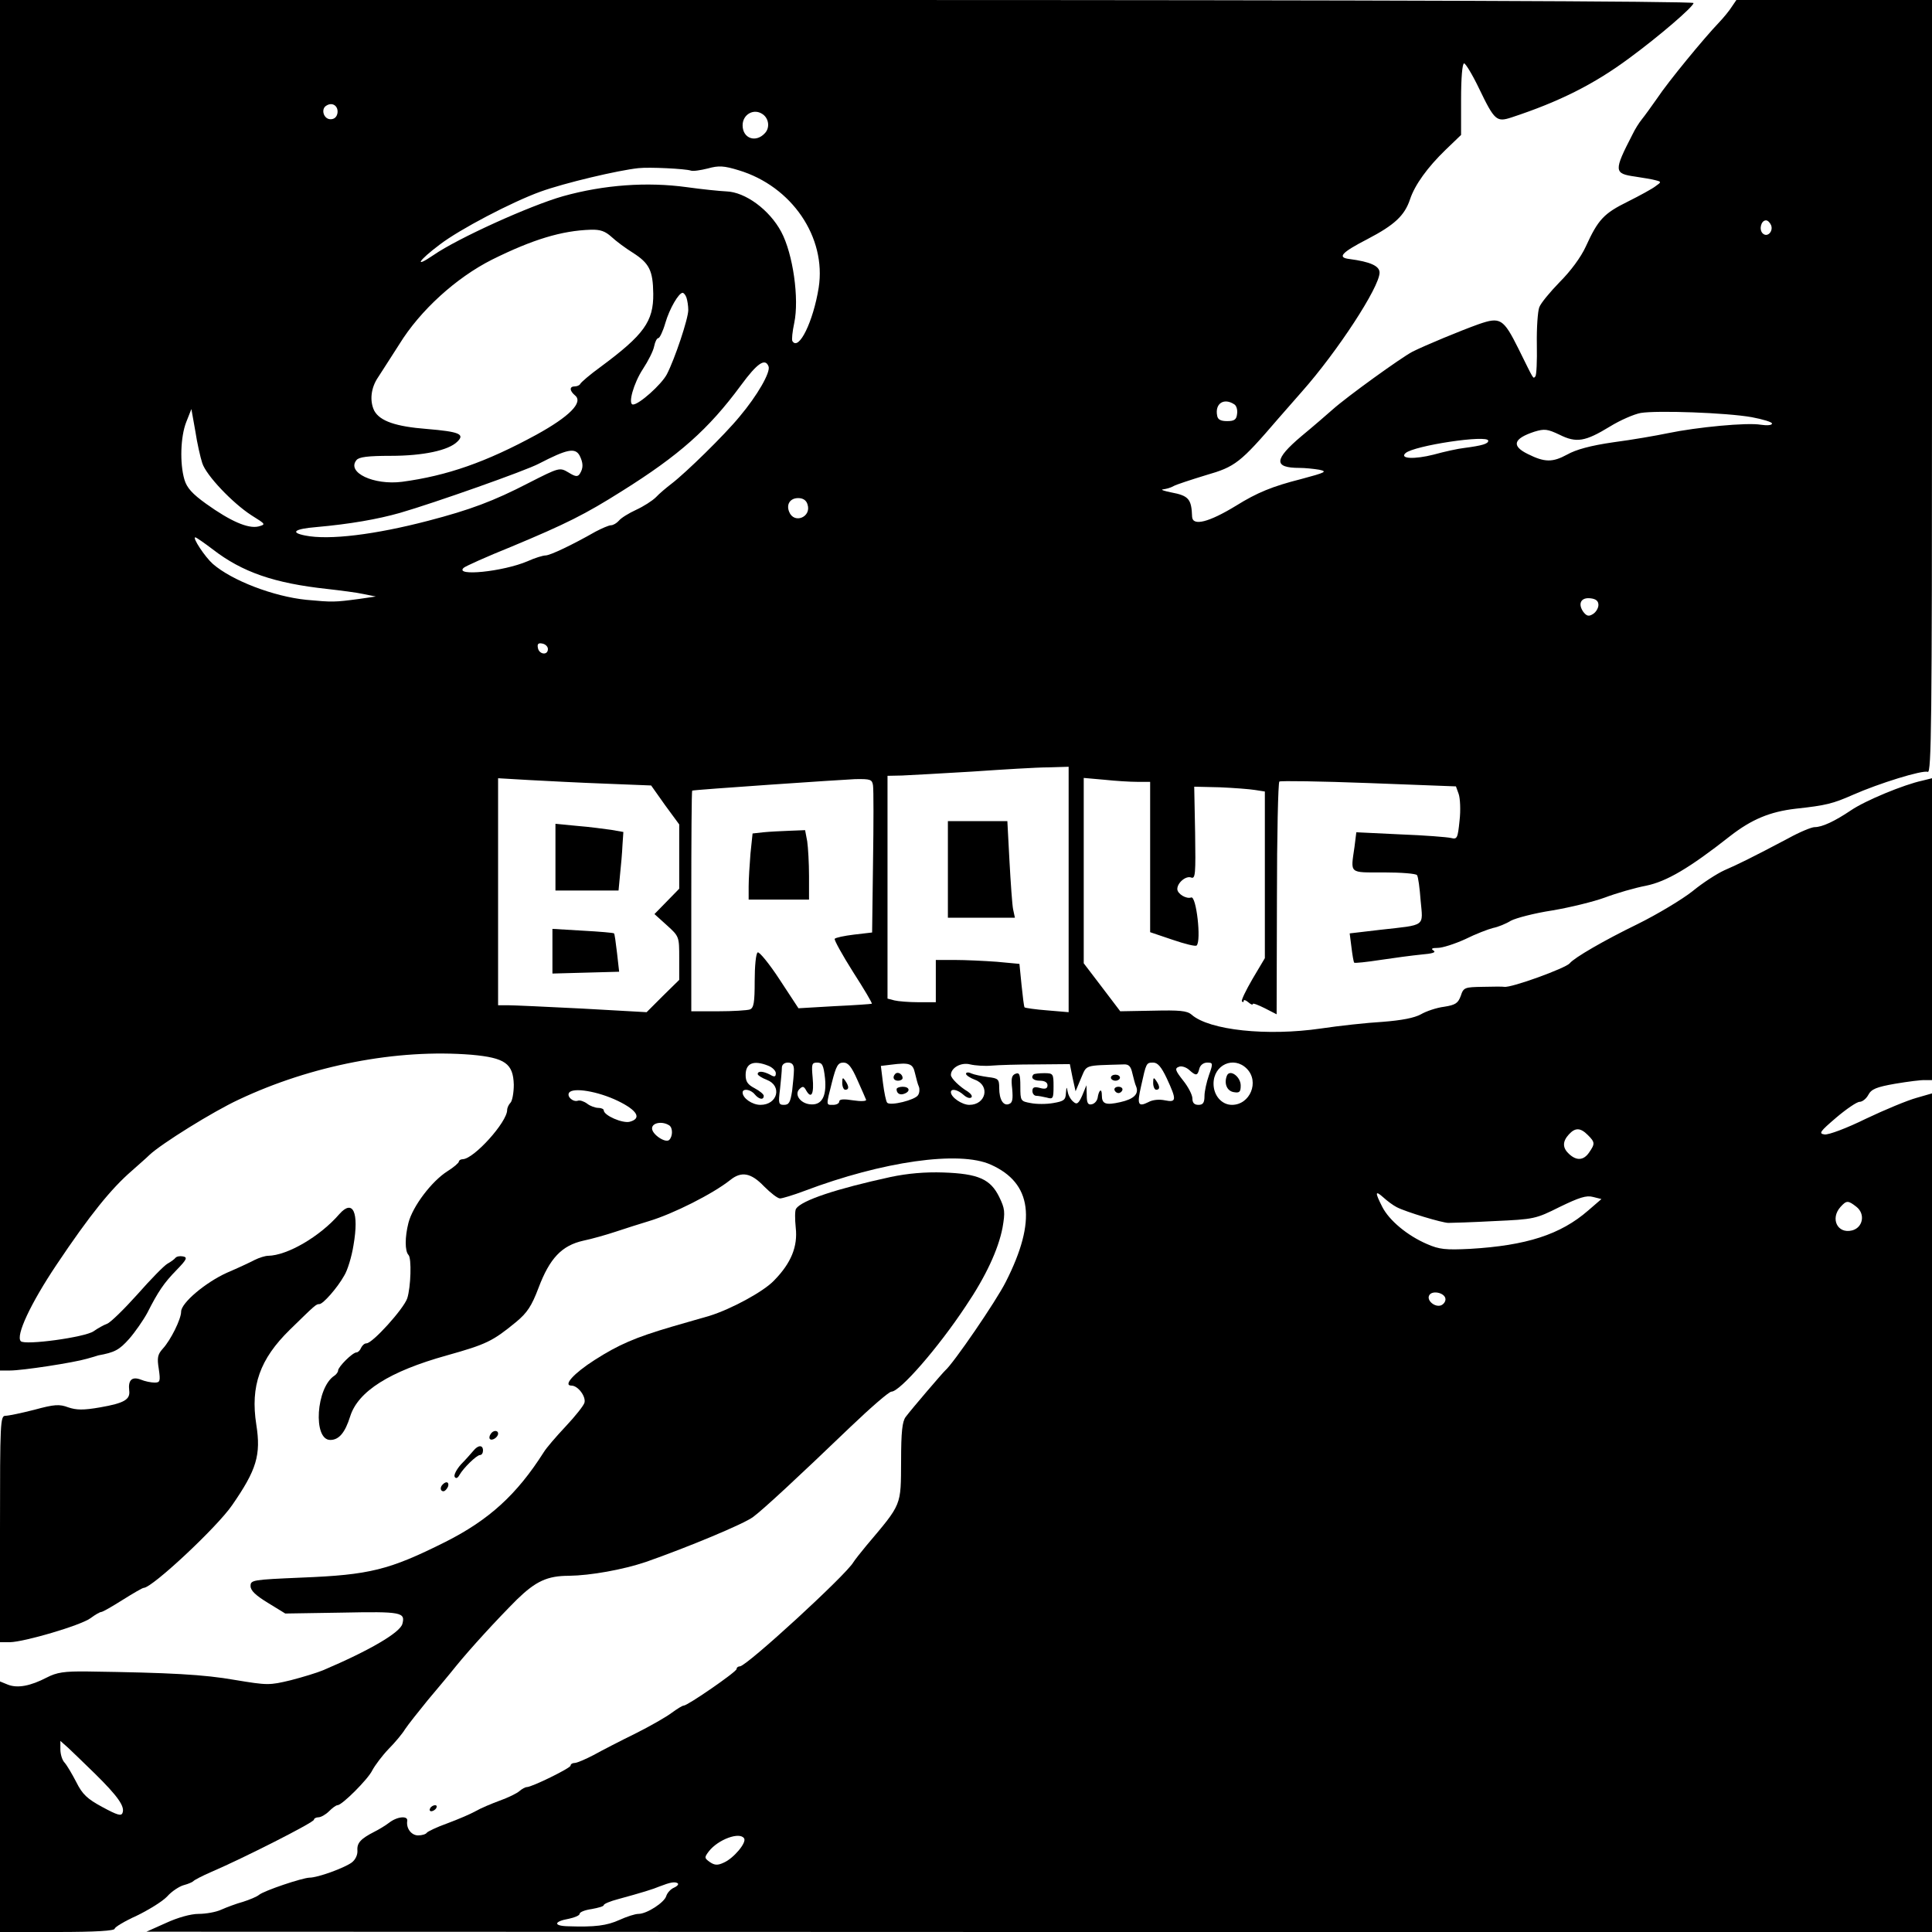 <?xml version="1.0" standalone="no"?>
<!DOCTYPE svg PUBLIC "-//W3C//DTD SVG 20010904//EN"
 "http://www.w3.org/TR/2001/REC-SVG-20010904/DTD/svg10.dtd">
<svg version="1.0" xmlns="http://www.w3.org/2000/svg"
 width="640pt" height="640pt" viewBox="0 0 640 640"
 preserveAspectRatio="xMidYMid meet">

<g transform="translate(0,640) scale(0.1,-0.1)"
fill="#000000" stroke="none">
<path d="M0 4130 l0 -2270 33 0 c42 0 211 26 255 39 18 5 35 10 37 11 55 10
70 18 103 55 20 23 47 62 60 86 36 71 55 99 97 142 34 35 37 42 21 45 -10 2
-21 0 -25 -5 -3 -4 -15 -13 -26 -19 -11 -6 -56 -52 -100 -102 -44 -49 -89 -93
-100 -97 -11 -4 -31 -15 -45 -25 -29 -20 -227 -47 -241 -33 -18 18 33 126 118
253 111 166 182 253 249 311 21 19 48 42 59 53 39 37 211 144 295 183 241 114
525 169 772 149 111 -10 138 -29 140 -99 0 -27 -5 -54 -11 -60 -6 -6 -11 -17
-11 -24 0 -40 -110 -162 -147 -163 -7 0 -13 -4 -13 -8 0 -4 -17 -19 -38 -32
-52 -33 -115 -116 -129 -171 -12 -47 -12 -93 0 -106 11 -10 8 -107 -4 -144
-12 -35 -115 -149 -135 -149 -7 0 -14 -7 -18 -15 -3 -8 -10 -15 -15 -15 -13 0
-61 -48 -61 -60 0 -5 -6 -13 -12 -17 -61 -39 -72 -213 -14 -213 29 0 49 24 66
78 26 83 130 149 320 202 132 37 152 47 230 111 36 30 51 52 74 113 37 98 77
140 148 156 29 6 78 20 108 30 30 10 80 26 110 35 80 24 211 90 269 136 37 30
69 24 112 -21 22 -22 45 -40 53 -40 7 0 44 11 81 25 259 98 513 134 617 87
137 -61 153 -185 50 -388 -32 -64 -174 -271 -201 -294 -7 -6 -110 -126 -131
-154 -11 -15 -15 -49 -15 -145 -1 -151 4 -140 -115 -281 -19 -23 -38 -47 -43
-55 -23 -41 -354 -345 -376 -345 -6 0 -11 -4 -11 -9 0 -9 -162 -121 -175 -121
-5 0 -22 -11 -40 -24 -17 -13 -71 -44 -121 -69 -49 -24 -111 -56 -138 -71 -27
-14 -55 -26 -62 -26 -8 0 -14 -4 -14 -9 0 -8 -128 -71 -145 -71 -5 0 -16 -6
-24 -13 -9 -8 -38 -22 -66 -32 -27 -10 -63 -25 -80 -35 -16 -9 -58 -27 -93
-40 -34 -12 -65 -27 -68 -31 -3 -5 -16 -9 -29 -9 -22 0 -40 23 -36 48 3 18
-33 15 -60 -6 -13 -10 -35 -23 -49 -30 -45 -23 -58 -37 -56 -62 1 -15 -7 -31
-19 -40 -25 -18 -112 -50 -140 -50 -25 -1 -150 -43 -167 -57 -7 -6 -31 -16
-53 -23 -22 -6 -54 -18 -72 -26 -17 -8 -51 -14 -75 -14 -26 0 -69 -12 -108
-30 l-65 -29 2958 -1 2957 0 0 1389 0 1389 -52 -15 c-29 -8 -104 -39 -167 -69
-63 -31 -124 -54 -137 -52 -20 3 -16 9 39 56 33 28 68 52 77 52 9 0 22 10 29
23 10 19 26 26 89 37 42 7 87 13 100 12 l22 0 0 500 0 500 -32 -8 c-61 -13
-189 -66 -236 -98 -55 -37 -96 -56 -121 -56 -10 0 -49 -16 -87 -37 -119 -63
-168 -87 -212 -106 -24 -11 -71 -41 -105 -69 -34 -27 -117 -77 -184 -110 -109
-53 -209 -111 -223 -129 -13 -16 -194 -82 -217 -78 -4 1 -36 1 -71 0 -60 -1
-64 -2 -73 -30 -9 -24 -17 -30 -55 -36 -25 -3 -60 -15 -77 -25 -22 -12 -63
-20 -127 -25 -52 -3 -144 -13 -204 -22 -178 -26 -370 -6 -429 46 -15 13 -40
15 -127 13 l-109 -2 -60 79 -61 80 0 307 0 307 68 -6 c37 -4 86 -7 110 -7 l42
0 0 -249 0 -249 74 -25 c41 -14 77 -23 80 -19 16 15 -1 165 -18 159 -16 -6
-46 12 -46 28 0 21 29 45 46 38 14 -5 15 12 13 148 l-3 153 85 -2 c46 -2 99
-6 117 -9 l32 -5 0 -276 0 -276 -41 -69 c-22 -38 -38 -71 -35 -74 3 -4 6 -3 6
2 0 4 7 2 15 -5 8 -7 15 -10 15 -6 0 4 18 -3 40 -14 l39 -20 1 382 c0 210 4
385 8 389 4 3 137 1 296 -5 l289 -11 9 -25 c5 -14 7 -54 3 -88 -6 -59 -8 -63
-28 -58 -12 3 -88 9 -168 12 l-146 7 -6 -48 c-13 -91 -20 -85 97 -85 58 0 107
-4 110 -9 4 -5 9 -43 12 -84 8 -88 19 -80 -133 -97 l-102 -12 6 -47 c3 -25 7
-48 9 -50 2 -2 41 2 86 9 46 7 107 15 137 18 36 3 49 7 40 13 -10 6 -6 9 14 9
15 0 56 13 91 29 34 17 76 33 92 37 16 3 43 14 59 24 17 9 78 25 137 34 59 10
137 29 175 43 37 14 99 32 136 39 68 14 143 58 279 165 71 55 131 80 216 90
102 11 124 17 190 46 86 38 231 83 248 76 12 -4 14 162 14 1276 l0 1281 -324
0 -324 0 -15 -22 c-8 -13 -27 -36 -43 -53 -49 -51 -169 -197 -204 -250 -19
-27 -42 -59 -51 -70 -9 -11 -23 -33 -31 -50 -63 -122 -62 -130 9 -140 26 -4
57 -9 67 -12 20 -5 20 -6 0 -20 -10 -8 -52 -31 -92 -51 -79 -39 -98 -59 -139
-149 -16 -35 -50 -81 -86 -117 -32 -33 -63 -70 -68 -84 -5 -13 -9 -69 -8 -123
1 -55 -1 -102 -5 -106 -8 -8 -3 -15 -56 92 -50 100 -60 106 -132 81 -59 -21
-177 -70 -219 -91 -38 -20 -217 -149 -265 -192 -17 -15 -63 -55 -103 -88 -91
-77 -93 -105 -6 -105 18 0 47 -3 65 -6 28 -6 22 -9 -60 -31 -95 -24 -146 -45
-215 -88 -90 -55 -144 -69 -146 -37 -2 59 -11 70 -70 81 -24 5 -36 9 -26 10 9
1 25 5 35 11 9 5 58 21 107 36 97 28 113 40 240 188 28 32 63 72 78 89 117
132 257 346 257 394 0 22 -31 36 -100 45 -41 5 -27 21 60 66 90 47 123 78 141
132 16 48 58 106 118 164 l51 49 0 118 c0 70 4 119 10 119 5 0 28 -38 50 -84
51 -106 58 -111 107 -95 158 52 274 110 391 197 98 72 212 170 212 182 0 6
-1034 10 -2805 10 l-2805 0 0 -2270z m1118 1896 c-2 -13 -10 -21 -23 -21 -23
0 -33 34 -14 45 20 13 40 -1 37 -24z m1408 -4 c21 -14 25 -45 8 -63 -30 -33
-74 -18 -74 26 0 36 37 57 66 37z m-238 -187 c7 -3 33 1 57 7 36 10 53 9 102
-6 176 -53 291 -222 265 -389 -18 -112 -66 -211 -87 -177 -3 4 0 32 6 60 17
80 -4 229 -43 302 -39 73 -119 132 -182 134 -22 1 -81 7 -131 14 -131 18 -274
8 -410 -30 -109 -31 -348 -139 -429 -195 -66 -45 -51 -19 21 35 65 50 239 141
333 175 80 29 258 71 325 78 36 4 155 -2 173 -8z m3579 -181 c8 -21 -13 -42
-28 -27 -13 13 -5 43 11 43 6 0 13 -7 17 -16z m-3841 -39 c15 -14 46 -37 70
-52 55 -35 67 -59 68 -136 1 -92 -31 -136 -174 -242 -36 -26 -66 -52 -68 -57
-2 -4 -10 -8 -18 -8 -18 0 -18 -14 1 -30 28 -23 -19 -70 -128 -130 -167 -91
-296 -136 -445 -156 -94 -12 -185 31 -151 72 8 10 37 14 113 14 108 0 192 18
221 47 26 25 6 33 -101 42 -103 8 -155 26 -174 60 -16 32 -12 76 13 112 12 19
44 68 70 109 69 112 188 220 307 280 135 67 231 96 327 99 32 1 48 -5 69 -24z
m248 -201 c3 -9 6 -27 6 -41 0 -29 -45 -163 -71 -213 -18 -34 -92 -100 -112
-100 -18 0 2 71 33 118 17 26 34 59 37 75 3 15 9 27 14 27 4 0 15 22 23 50 14
48 44 99 57 100 4 0 10 -7 13 -16z m272 -228 c7 -19 -37 -96 -96 -166 -50 -61
-178 -186 -225 -222 -17 -13 -41 -33 -52 -45 -12 -12 -42 -31 -66 -42 -24 -11
-50 -27 -57 -36 -7 -8 -19 -15 -26 -15 -7 0 -30 -10 -51 -21 -79 -45 -151 -79
-166 -79 -8 0 -35 -8 -59 -19 -82 -35 -244 -51 -212 -22 5 5 76 37 158 70 182
76 244 107 366 184 190 119 287 205 394 350 55 75 81 92 92 63z m1542 -125 c8
-4 12 -19 10 -32 -2 -19 -9 -24 -33 -24 -21 0 -31 5 -33 18 -8 40 22 60 56 38z
m-3418 -195 c13 -41 101 -133 163 -173 48 -30 48 -30 23 -37 -34 -8 -92 17
-173 75 -46 33 -64 53 -72 80 -16 54 -13 143 6 191 l17 43 13 -73 c6 -40 17
-88 23 -106z m5133 152 c37 -7 67 -16 67 -21 0 -6 -17 -7 -37 -4 -45 8 -212
-8 -308 -28 -38 -8 -119 -22 -180 -30 -76 -11 -124 -24 -154 -41 -48 -26 -74
-26 -130 2 -55 27 -48 51 22 74 33 10 43 9 83 -10 56 -28 85 -23 167 27 34 21
80 41 102 45 54 9 284 1 368 -14z m-873 -78 c0 -10 -19 -16 -80 -24 -19 -2
-65 -12 -101 -22 -63 -16 -114 -14 -93 5 28 25 274 62 274 41z m-3010 -49 c12
-24 13 -41 1 -60 -7 -11 -14 -11 -38 4 -29 17 -30 17 -132 -35 -116 -60 -194
-89 -332 -125 -176 -46 -329 -65 -408 -49 -51 10 -36 22 37 28 112 10 203 26
277 47 114 33 417 140 460 163 93 48 120 54 135 27z m755 -162 c14 -42 -45
-66 -61 -24 -10 25 4 45 30 45 16 0 27 -7 31 -21z m-1970 -149 c97 -75 203
-112 379 -131 44 -5 99 -12 121 -17 l40 -8 -55 -8 c-82 -11 -88 -11 -175 -3
-109 11 -247 64 -310 119 -26 23 -69 88 -58 88 3 0 29 -18 58 -40z m4590 -184
c0 -10 -8 -24 -18 -30 -14 -9 -21 -7 -32 7 -19 27 -8 49 24 45 18 -2 26 -9 26
-22z m-3480 -146 c0 -22 -29 -18 -33 3 -3 14 1 18 15 15 10 -2 18 -10 18 -18z
m1725 -796 l0 -407 -71 6 c-39 3 -73 8 -75 10 -2 2 -6 35 -10 74 l-7 70 -75 7
c-41 3 -104 6 -139 6 l-63 0 0 -70 0 -70 -57 0 c-32 0 -68 3 -80 6 l-23 6 0
369 0 369 48 1 c26 1 130 7 232 13 102 7 215 14 253 14 l67 2 0 -406z m-1534
350 l151 -6 46 -65 47 -64 0 -106 0 -107 -41 -42 -41 -42 41 -37 c41 -37 41
-38 41 -109 l0 -72 -54 -53 -54 -54 -214 12 c-117 6 -228 11 -245 11 l-33 0 0
376 0 376 103 -6 c56 -3 170 -9 253 -12z m886 -6 c2 -13 2 -127 0 -255 l-3
-232 -60 -7 c-33 -4 -61 -10 -64 -14 -2 -4 25 -53 61 -110 36 -56 64 -103 62
-105 -2 -1 -57 -5 -123 -8 l-120 -7 -63 96 c-34 52 -67 92 -72 89 -6 -3 -10
-46 -10 -95 0 -71 -3 -89 -16 -94 -9 -3 -56 -6 -105 -6 l-89 0 0 365 c0 201 1
365 3 366 7 3 492 36 539 38 52 1 57 -1 60 -21z m-348 -928 c14 -5 26 -17 26
-25 0 -12 -4 -14 -19 -5 -23 12 -41 13 -41 2 0 -4 14 -13 30 -19 52 -20 36
-83 -21 -83 -27 0 -59 22 -59 41 0 14 26 11 40 -6 14 -17 30 -20 30 -5 0 5
-13 16 -30 25 -23 12 -30 22 -30 44 0 39 26 50 74 31z m86 -14 c0 -13 -3 -44
-6 -70 -6 -37 -10 -46 -27 -46 -18 0 -19 5 -13 53 3 28 6 60 6 70 0 10 8 17
20 17 14 0 20 -7 20 -24z m103 -28 c6 -62 -12 -91 -51 -86 -32 4 -51 33 -34
50 11 11 15 10 23 -5 17 -29 26 -10 21 43 -4 45 -3 50 15 50 17 0 21 -8 26
-52z m107 -5 c14 -31 27 -61 29 -66 2 -5 -17 -6 -43 -2 -31 5 -46 4 -46 -4 0
-6 -9 -11 -20 -11 -24 0 -24 -4 -4 75 14 55 20 65 38 65 16 0 27 -14 46 -57z
m191 22 c4 -16 9 -37 13 -45 3 -8 2 -21 -3 -28 -10 -16 -91 -36 -102 -25 -4 4
-10 34 -14 65 l-7 57 33 4 c62 8 73 4 80 -28z m254 25 c22 2 89 4 150 4 l109
1 9 -45 10 -45 18 43 c20 46 8 42 141 46 17 1 24 -6 29 -29 4 -16 9 -37 13
-45 9 -24 -8 -41 -53 -51 -49 -11 -61 -6 -61 23 0 25 -10 18 -14 -9 -2 -10
-10 -19 -19 -21 -13 -3 -17 4 -17 30 l-1 33 -14 -34 c-12 -27 -18 -31 -29 -21
-8 6 -17 21 -19 33 -4 19 -4 18 -6 -4 -1 -23 -7 -27 -42 -33 -22 -4 -56 -4
-75 0 -33 6 -34 7 -34 55 0 40 -3 47 -16 42 -13 -5 -15 -16 -11 -50 3 -34 1
-46 -10 -50 -19 -8 -33 14 -33 53 0 29 -3 32 -37 36 -21 3 -46 8 -55 12 -10 5
-18 4 -18 -1 0 -5 14 -14 30 -20 51 -19 36 -83 -19 -83 -24 0 -61 25 -61 42 0
13 22 9 42 -9 10 -9 21 -13 26 -8 4 4 -2 12 -12 19 -27 16 -56 44 -56 55 0 24
34 43 64 35 17 -4 49 -6 71 -4z m580 -42 c33 -71 33 -81 -6 -73 -19 4 -41 2
-55 -6 -34 -17 -38 -8 -24 53 17 77 17 78 40 78 15 0 27 -14 45 -52z m140 11
c-8 -23 -15 -54 -15 -70 0 -22 -5 -29 -20 -29 -14 0 -20 7 -20 21 0 12 -14 39
-31 60 -26 33 -28 40 -14 45 8 4 24 -1 34 -10 23 -21 28 -20 34 4 3 12 14 20
26 20 19 0 20 -2 6 -41z m125 21 c43 -43 11 -120 -49 -120 -34 0 -61 31 -61
70 0 63 67 93 110 50z m-2083 -107 c64 -31 80 -58 39 -69 -24 -6 -86 21 -86
38 0 4 -8 8 -18 8 -10 0 -27 6 -37 14 -11 8 -24 12 -30 10 -16 -6 -38 13 -30
26 12 19 96 5 162 -27z m170 -81 c12 -8 12 -36 0 -48 -12 -12 -57 18 -57 38 0
19 34 25 57 10z m3043 -32 c24 -24 24 -29 4 -58 -18 -26 -41 -28 -66 -5 -22
20 -23 41 -1 65 21 23 38 23 63 -2z m-633 -239 c31 -16 151 -52 171 -52 10 0
78 2 152 6 132 6 137 7 217 47 64 31 88 39 110 33 l28 -7 -44 -38 c-92 -80
-205 -116 -391 -127 -81 -4 -102 -2 -143 16 -65 28 -125 78 -148 123 -25 49
-24 56 4 31 12 -11 32 -26 44 -32z m1523 1 c30 -24 21 -69 -15 -78 -48 -12
-73 39 -38 78 20 22 25 22 53 0z m-1362 -303 c2 -9 -5 -19 -14 -23 -21 -8 -50
17 -39 34 10 16 49 8 53 -11z m-2323 -1789 c9 -14 -35 -66 -67 -80 -21 -10
-31 -9 -47 2 -18 13 -18 15 -3 35 31 40 103 66 117 43z m-232 -163 c-12 -5
-23 -18 -26 -28 -6 -21 -64 -59 -92 -59 -11 0 -39 -9 -63 -20 -42 -19 -81 -24
-170 -21 -50 1 -48 16 3 25 19 4 35 11 35 16 0 6 18 13 40 16 22 4 40 9 40 13
0 4 21 13 48 20 77 21 116 33 137 42 36 14 50 16 59 11 6 -3 0 -10 -11 -15z"/>
<path d="M3140 3520 l0 -160 111 0 111 0 -6 28 c-3 15 -8 87 -12 160 l-7 132
-98 0 -99 0 0 -160z"/>
<path d="M1840 3561 l0 -111 104 0 105 0 5 53 c3 28 7 72 8 97 l3 44 -40 7
c-22 3 -73 10 -112 13 l-73 7 0 -110z"/>
<path d="M1830 3249 l0 -74 110 3 111 3 -7 62 c-4 34 -8 64 -10 65 -1 2 -48 6
-103 9 l-101 6 0 -74z"/>
<path d="M2529 3643 l-36 -4 -7 -67 c-3 -37 -6 -86 -6 -109 l0 -43 100 0 100
0 0 78 c0 42 -3 94 -6 115 l-7 37 -51 -2 c-28 -1 -67 -3 -87 -5z"/>
<path d="M2790 2813 c0 -13 5 -23 10 -23 13 0 13 11 0 30 -8 12 -10 11 -10 -7z"/>
<path d="M2966 2843 c-11 -11 -6 -23 9 -23 8 0 15 4 15 9 0 13 -16 22 -24 14z"/>
<path d="M2970 2792 c0 -14 11 -21 26 -15 21 8 17 23 -6 23 -11 0 -20 -4 -20
-8z"/>
<path d="M3424 2841 c-11 -11 -1 -21 21 -21 16 0 25 -6 25 -15 0 -11 -7 -14
-25 -9 -19 5 -25 2 -25 -10 0 -9 6 -16 13 -16 6 0 22 -3 35 -6 20 -6 22 -3 22
37 0 42 -1 44 -31 44 -17 0 -33 -2 -35 -4z"/>
<path d="M3680 2830 c0 -5 7 -10 15 -10 8 0 15 5 15 10 0 6 -7 10 -15 10 -8 0
-15 -4 -15 -10z"/>
<path d="M3692 2789 c2 -6 8 -10 13 -10 5 0 11 4 13 10 2 6 -4 11 -13 11 -9 0
-15 -5 -13 -11z"/>
<path d="M3820 2813 c0 -13 5 -23 10 -23 13 0 13 11 0 30 -8 12 -10 11 -10 -7z"/>
<path d="M4064 2836 c-10 -26 1 -51 24 -54 18 -3 22 1 22 22 0 30 -37 56 -46
32z"/>
<path d="M2950 2501 c-179 -39 -294 -77 -313 -105 -4 -6 -4 -34 -1 -63 7 -62
-15 -117 -72 -175 -35 -37 -143 -95 -214 -117 -19 -5 -75 -22 -125 -36 -122
-36 -175 -59 -255 -110 -69 -44 -106 -85 -77 -85 22 0 49 -37 43 -57 -3 -10
-31 -45 -62 -78 -31 -33 -64 -71 -73 -86 -89 -140 -181 -224 -326 -297 -186
-93 -250 -109 -476 -118 -163 -7 -169 -8 -169 -28 0 -15 17 -31 58 -56 l57
-35 189 3 c196 4 209 1 199 -37 -7 -29 -110 -89 -263 -154 -19 -8 -68 -23
-107 -33 -71 -17 -76 -17 -185 1 -103 18 -211 24 -488 28 -78 1 -102 -3 -135
-20 -54 -28 -96 -36 -128 -24 l-27 11 0 -415 0 -415 190 0 c127 0 190 4 190
11 0 5 33 25 73 43 39 19 85 47 101 64 15 17 40 33 54 37 15 4 29 10 32 13 3
4 30 18 60 31 105 45 340 164 340 173 0 4 7 8 15 8 8 0 24 9 35 20 11 11 23
20 28 20 15 0 101 86 115 115 9 17 33 49 54 71 21 21 46 51 55 66 10 15 44 58
75 96 32 38 74 88 93 112 48 59 133 152 203 222 62 60 100 78 172 78 71 1 178
20 255 46 137 48 325 126 355 149 36 27 149 132 322 298 67 64 128 117 136
117 28 0 154 144 246 283 67 99 108 188 122 260 9 52 8 63 -11 102 -29 59 -69
77 -185 81 -61 2 -118 -3 -175 -15z m-2634 -1978 c74 -73 98 -107 90 -128 -4
-12 -17 -8 -67 19 -50 27 -66 42 -86 82 -14 27 -31 56 -39 65 -8 8 -14 28 -14
44 l0 28 27 -24 c14 -13 54 -52 89 -86z"/>
<path d="M1124 2378 c-64 -74 -172 -137 -236 -138 -9 0 -29 -6 -45 -14 -15 -8
-56 -27 -91 -42 -71 -32 -152 -100 -152 -129 0 -25 -35 -95 -61 -123 -17 -19
-19 -30 -13 -67 6 -41 4 -45 -14 -45 -11 0 -32 4 -46 10 -29 11 -42 -2 -38
-36 4 -30 -16 -42 -96 -56 -57 -10 -79 -9 -106 0 -29 11 -46 10 -112 -8 -43
-11 -86 -20 -96 -20 -17 0 -18 -20 -18 -375 l0 -375 33 0 c48 1 232 55 266 79
16 12 32 21 36 21 5 0 36 18 71 40 35 22 66 40 70 40 28 0 243 201 293 274 81
117 96 166 80 267 -20 128 12 217 111 314 85 83 87 85 98 85 12 0 59 53 82 94
11 17 25 63 31 101 19 110 -2 154 -47 103z"/>
<path d="M1625 1649 c-4 -6 -5 -13 -2 -16 7 -7 27 6 27 18 0 12 -17 12 -25 -2z"/>
<path d="M1568 1594 c-7 -8 -25 -29 -41 -45 -15 -17 -24 -35 -21 -41 4 -7 10
-5 16 6 13 23 57 66 68 66 6 0 10 7 10 15 0 19 -16 19 -32 -1z"/>
<path d="M1467 1483 c-10 -9 -9 -23 2 -23 5 0 11 7 15 15 5 15 -5 20 -17 8z"/>
<path d="M1425 410 c-3 -5 -2 -10 4 -10 5 0 13 5 16 10 3 6 2 10 -4 10 -5 0
-13 -4 -16 -10z"/>
</g>
</svg>
